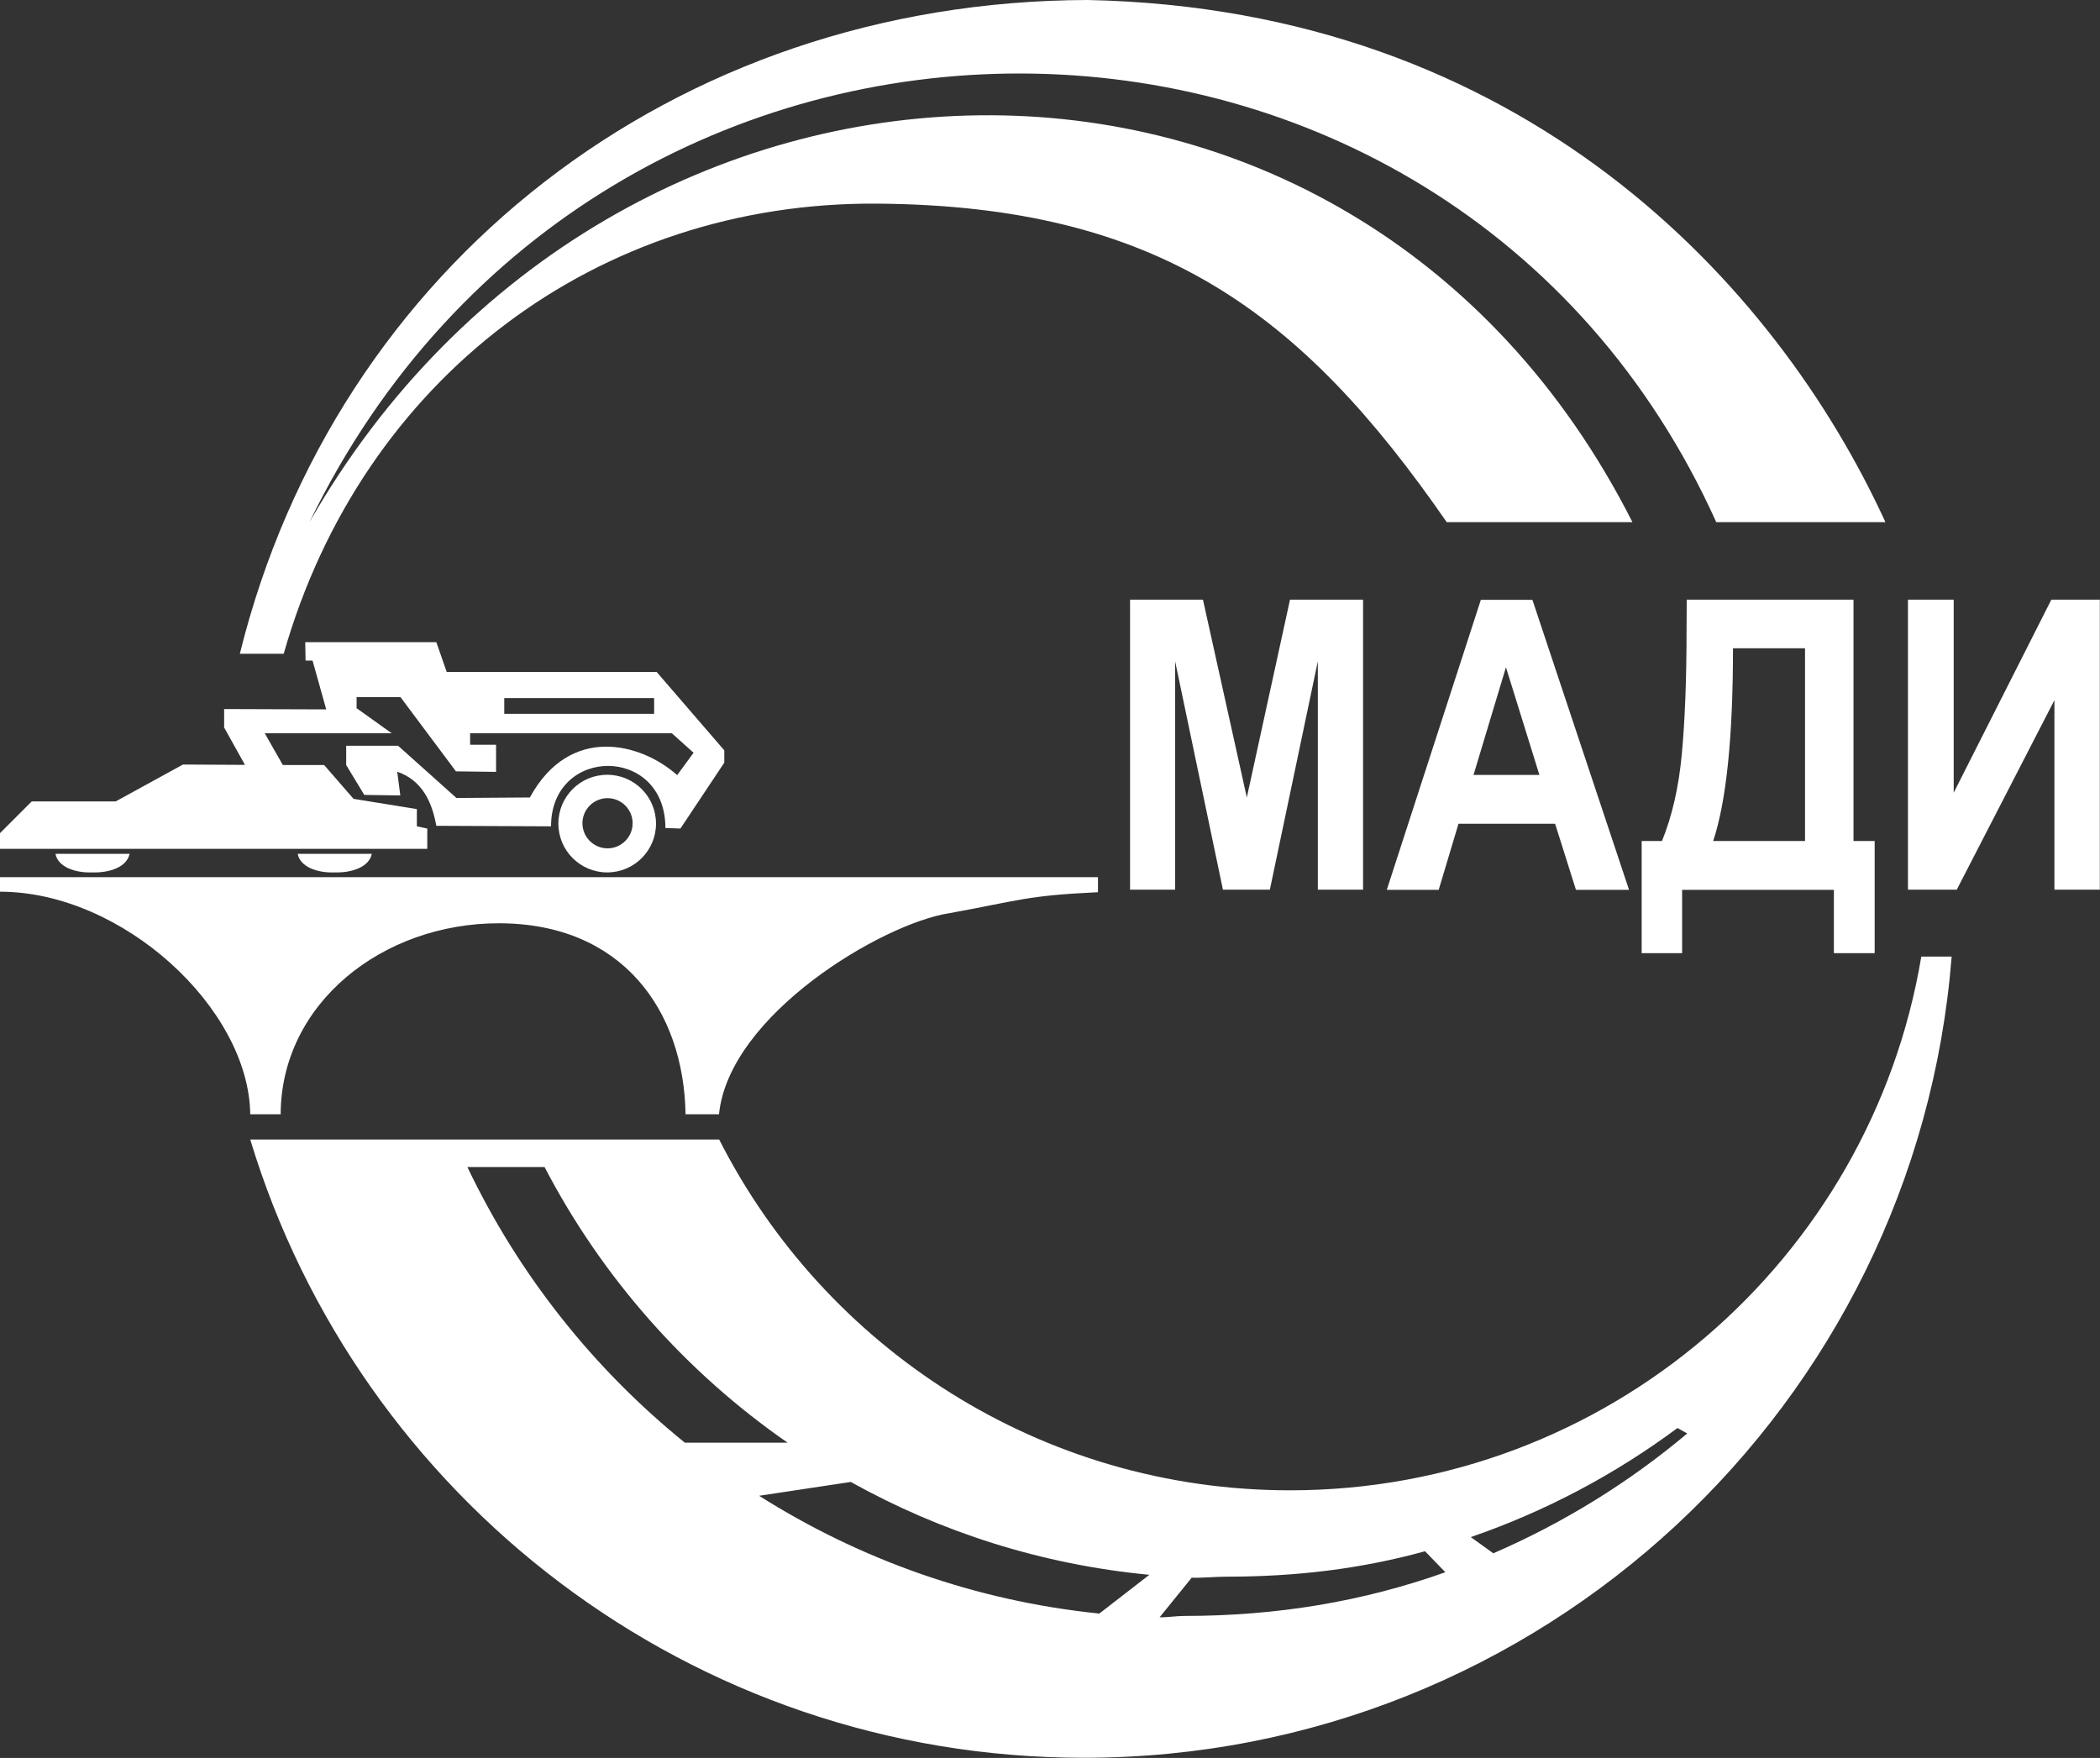 <svg class="icon-left-to-top-menu" xmlns="http://www.w3.org/2000/svg" viewBox="0 0 1230.2 1029.9">
                                    <rect x="0" y="0" width="1230.2" height="1029.9" fill="#333333" stroke="none"/>
                                    <g>
                                        <path d="M662,521.3V351.3h42.7l25.7,115.9l25.3-115.9h42.8v169.9H772V387.4l-28.1,133.8h-27.5l-28-133.8v133.8H662L662,521.3z
                                                 M954.3,521.3h-31.1L911,482.6h-56.6l-11.6,38.7h-30.4l55.1-169.9h30.2L954.3,521.3L954.3,521.3z M901.8,454l-19.6-63.1l-19,63.1
                                                 H901.8L901.8,454z M988.1,351.3h97.7v141.4h12.4v65.7h-23.9v-37.1h-88.9v37.1h-23.7v-65.7h11.9c5.9-14.5,9.8-31.4,11.6-50.7
                                                 c1.8-19.1,2.8-43.5,2.8-72.7L988.1,351.3L988.1,351.3z M1015.2,379.8c0,51.6-3.8,89.4-11.6,112.9h53.8V379.8H1015.2L1015.2,379.8z
                                                 M1117.7,351.3h26.8v113.1l57.2-113.1h28.4v169.9h-26.6v-111l-57.2,111h-28.6V351.3z" fill="#FFF"></path>
                                        <path d="M0,522.4v-8.5h643.2v8.8c-42.2,2-45.3,4.7-87.1,12.3c-39.2,6-129.1,59.5-134.9,117.8h-19.6c-1-61.1-37.3-111.9-109.4-111.9
                                                 c-68,0-127.5,46.7-127.8,111.9h-17.8C145.8,590.7,71.8,522.4,0,522.4L0,522.4z" fill="#FFF"></path>
                                        <path d="M143.5,448.1l-36.3-0.2l-39.4,21.6H18.6L0,488.1v9.2h250.3v-11.9l-6.1-1.3v-10.1l-37.1-6l-17.2-19.8h-24.2l-10.6-18.6h74.4
                                                 l-20.6-14.7v-6.5h25.7l32.5,43.5l23.5,0.3v-15.9h-15.2v-6.7h118.2l12.7,11.4l-9.6,13.1c-21.4-19-62.9-29.8-86.3,13.1l-43,0.3
                                                 l-34.2-30.6h-30.4v11.3l10.6,17.5l21.1,0.3l-1.8-13.9c14.6,5.1,20.3,17.5,22.9,31.7l67.2,0.3c0-47.1,67-47.6,67,1l8.8,0.3
                                                 l25.7-38.6v-7.2l-39.6-45.9H261.7l-6.1-17.5h-76.8L179,387h4.1l8,28.6l-59.8-0.2v10.8L143.5,448.1L143.5,448.1z M295.4,409h87.8
                                                 v9.2h-87.8V409z M355.7,453.9c-15.8,0-28.6,12.8-28.6,28.6s12.8,28.6,28.6,28.6c15.8,0,28.6-12.8,28.6-28.6
                                                 S371.5,453.9,355.7,453.9z M370.6,482.3c0,8.1-6.6,14.7-14.7,14.7c-8.1,0-14.7-6.6-14.7-14.7c0-8.1,6.6-14.7,14.7-14.7
                                                 C364,467.6,370.6,474.2,370.6,482.3z" fill="#FFF"></path>
                                        <path d="M181.3,305.9c178-311.1,610.7-324.5,775,0H847.5C762.2,182.5,678,120.6,514.1,119.3C350.1,118,212.2,221.6,166.2,383h-25.7
                                                 c56.2-227,254-382.4,496.7-383c255,5.2,403.3,166.2,467.3,305.9h-99.1C848.2-42.5,352.3-46.6,181.3,305.9L181.3,305.9z" fill="#FFF"></path>
                                        <path d="M32.5,500.2c1.4,7.7,11.5,11.3,21.7,10.9c10.1,0.3,20.2-3.2,21.7-10.9H32.5z" fill="#FFF"></path>
                                        <path d="M174.4,500.2c1.4,7.7,11.5,11.3,21.7,10.9c10.1,0.3,20.2-3.2,21.7-10.9H174.4z" fill="#FFF"></path>
                                        <path d="M1125.5,560.5c-29.7,177.4-184,312.6-369.8,312.6c-146.1,0-272.5-83.6-334.4-205.5H146.6c63.4,209.6,258,362.2,488.3,362.2
                                                 c268,0,487.7-206.7,508.4-469.4H1125.5z M273.8,683.7H319c33.7,64.7,82.8,120.2,142.4,161.5h-60.2
                                                 C347.6,801.8,303.8,746.7,273.8,683.7z M644,945.3c-72.8-7.4-140.5-31.8-199.3-69l53.7-8.1c52.7,29.4,111.9,48.4,174.9,54.4
                                                 L644,945.3z M693.6,946.7c-4.1,0-10.2,0.9-14.3,0.8l18.8-23.2c6,0.2,13.9-0.6,20-0.6c41.1,0,78.9-4.5,116.7-14.9l11.9,12.3
                                                 C798.3,938.3,748,946.7,693.6,946.7z M874.8,910l-13.2-9.5c43.9-15.1,84.6-36.8,121.1-63.9l5.7,3.2
                                                 C954.4,868.4,916.1,892.1,874.8,910z" fill="#FFF"></path>
                                    </g>
</svg>

